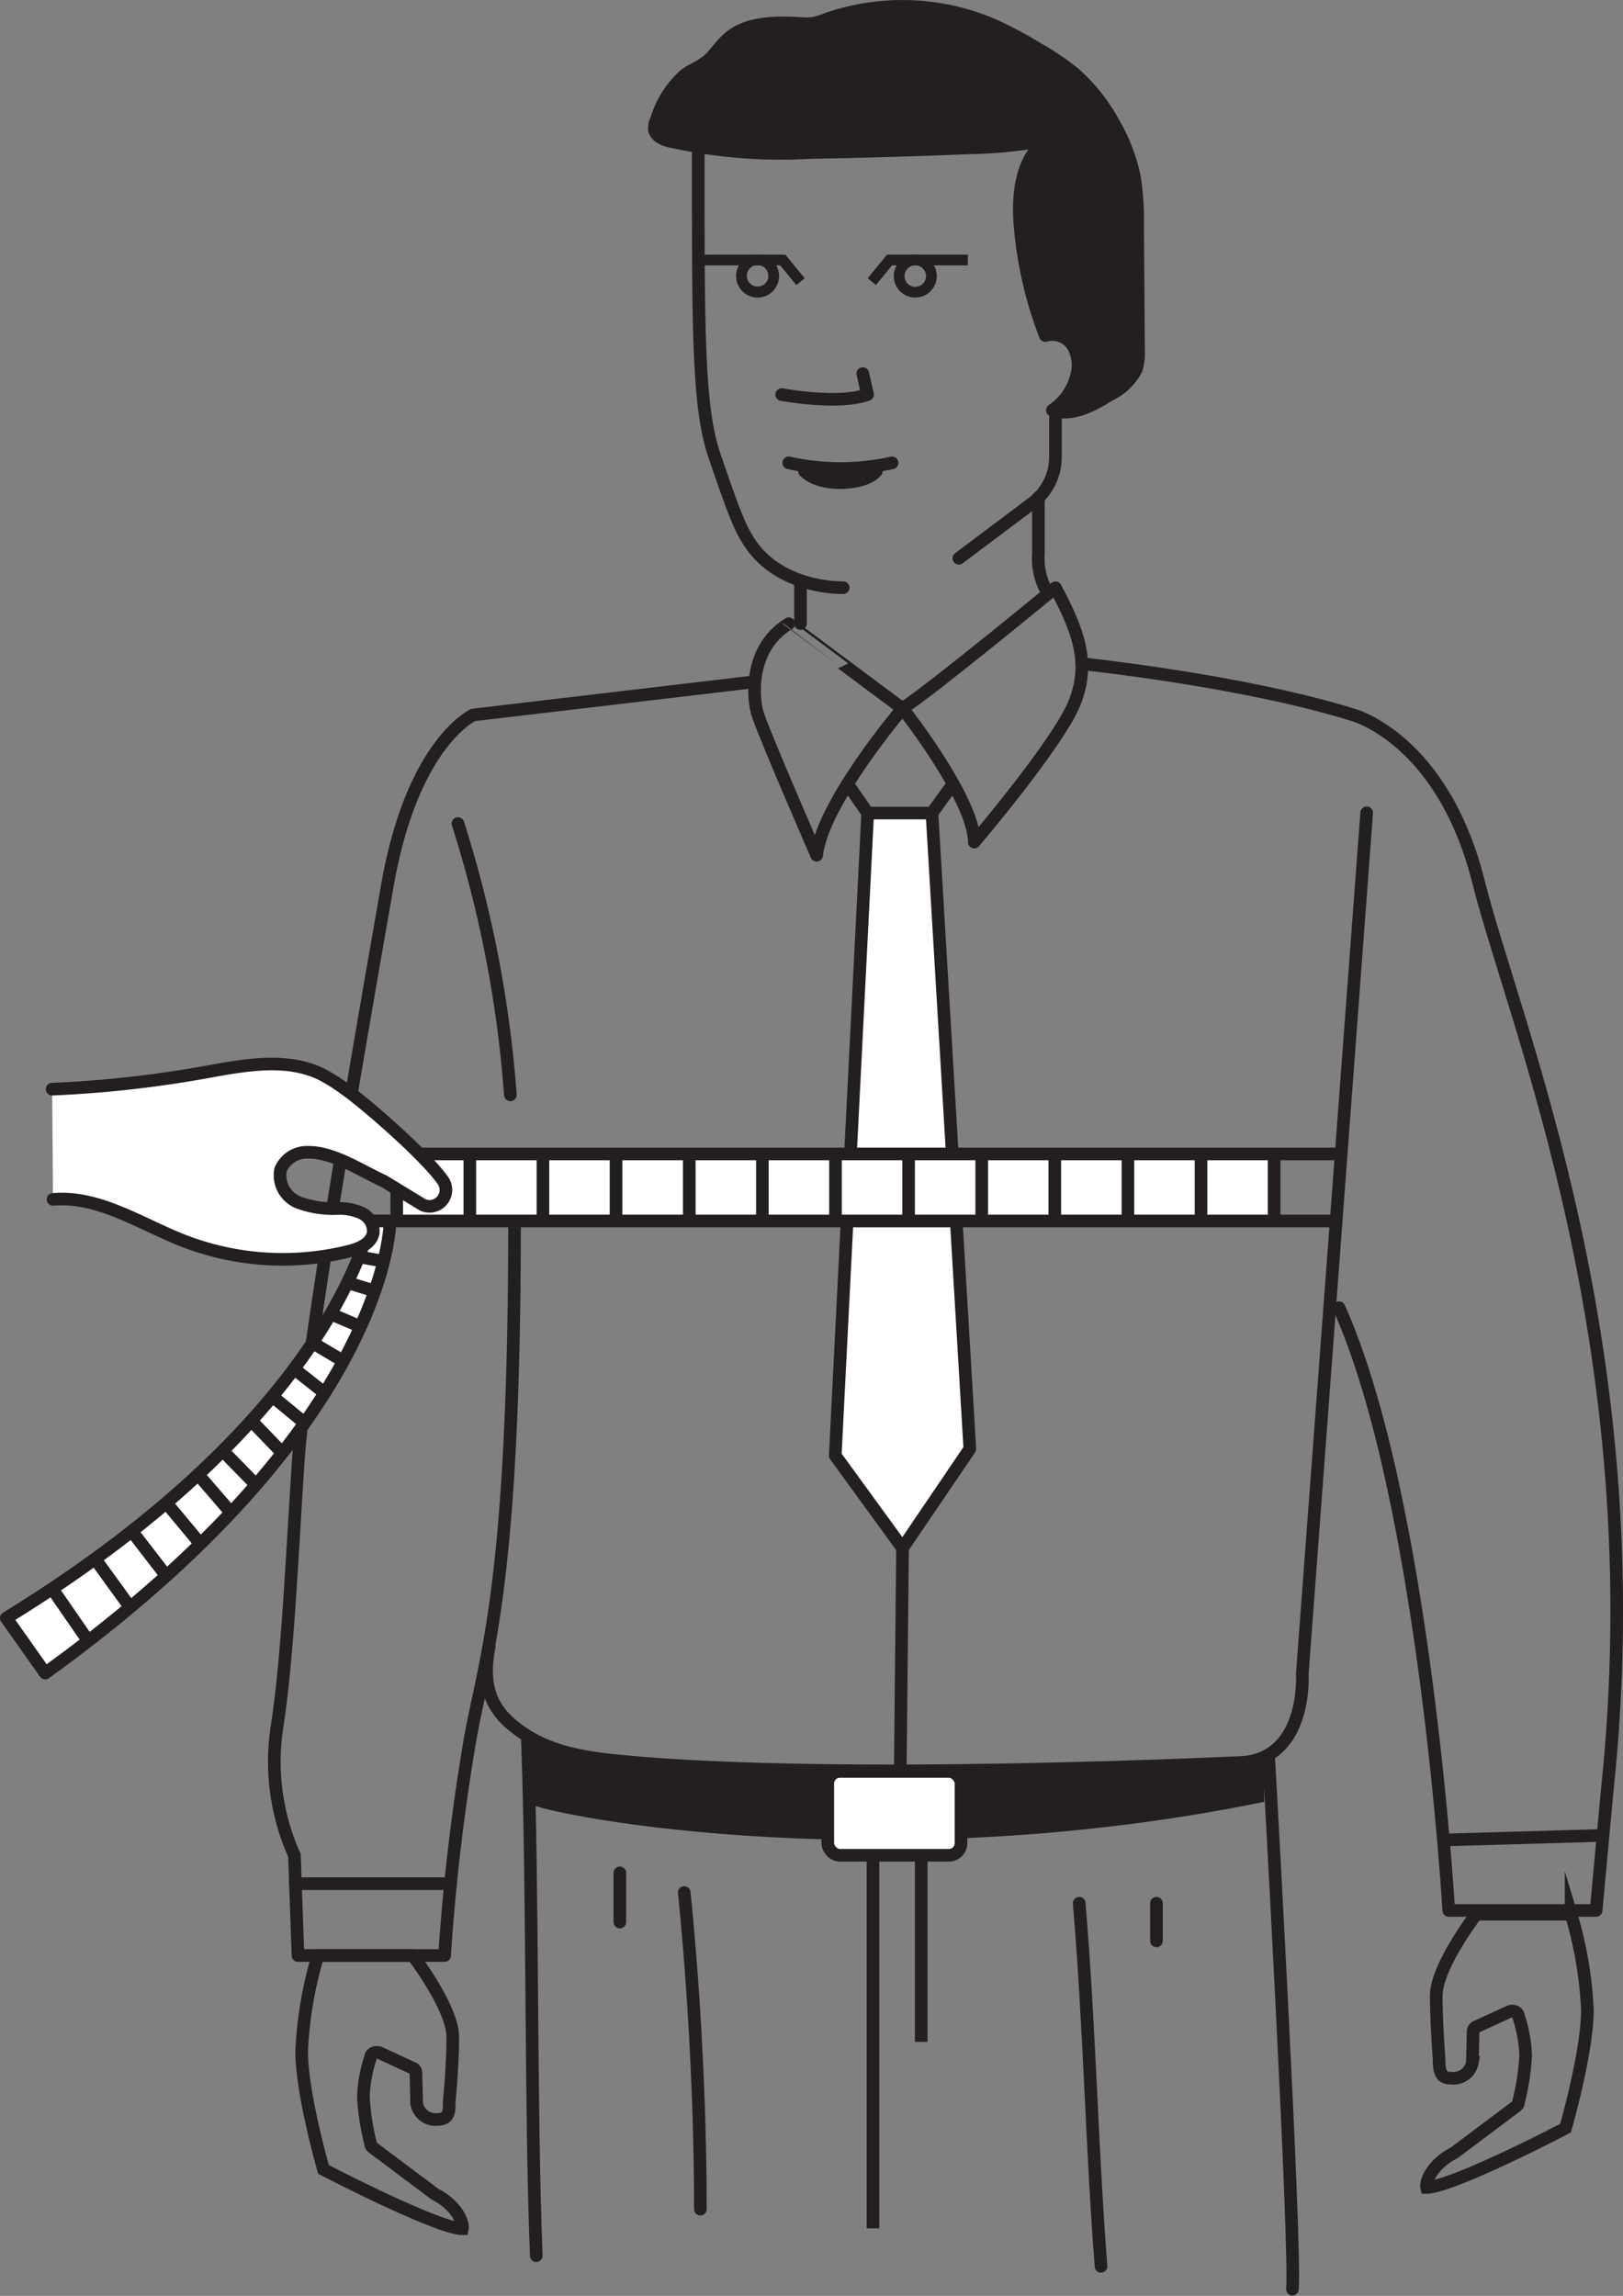 <svg xmlns="http://www.w3.org/2000/svg" viewBox="0 0 128.54 181.85"><rect x="0" y="0" width="128.54" height="181.85" fill="#808080" stroke="none"/><defs><style>.cls-1,.cls-5,.cls-9{fill:none;}.cls-1,.cls-2,.cls-3,.cls-5,.cls-7,.cls-8,.cls-9{stroke:#231f20;}.cls-1,.cls-2,.cls-3{stroke-linecap:round;}.cls-1,.cls-2,.cls-3,.cls-5,.cls-8{stroke-linejoin:round;}.cls-2,.cls-4,.cls-7,.cls-8{fill:#fff;}.cls-3,.cls-6{fill:#231f20;}.cls-7,.cls-9{stroke-miterlimit:10;}</style></defs><title>Asset 18</title><g id="Layer_2" data-name="Layer 2"><g id="Layer_1-2" data-name="Layer 1"><path class="cls-1" d="M66.78,46.55s-5,.16-7.44-3.61c-.78-1.22-1.2-2.3-2.74-6.8-1.35-3.94-1.3-10-1.3-24.86"/><path class="cls-1" d="M75.94,44.22l5.82-4.37a4.57,4.57,0,0,0,1.83-3.66V32.74"/><path class="cls-1" d="M61.91,31.25s4.46.85,6.8,0l-.38-1.66"/><path class="cls-1" d="M62.47,36.66a18.87,18.87,0,0,0,8.18,0"/><polyline class="cls-2" points="68.72 64.4 66.15 115.29 71.48 122.62 76.81 114.76 73.81 64.4"/><path class="cls-3" d="M63.72,37.33c1.22,1.28,4.73,1.12,5.68,0"/><path class="cls-3" d="M65.38,1.55A18.21,18.21,0,0,1,78.7,2a32.31,32.31,0,0,1,3.62,1.94,20.27,20.27,0,0,1,2.75,1.87,14.24,14.24,0,0,1,3.12,3.92A14.27,14.27,0,0,1,89.84,14a21.75,21.75,0,0,1,.26,3.9l.07,9.75a4.47,4.47,0,0,1-.18,1.6,4.5,4.5,0,0,1-2.06,2c-1.39.86-3,1.76-4.58,1.24a4.62,4.62,0,0,0,1.88-2.62A3.13,3.13,0,0,0,85,27.43a1.93,1.93,0,0,0-2.21-.85,31.62,31.62,0,0,1-2-8.65c-.21-2.48.06-5.36,2.06-6.83a36.16,36.16,0,0,1-6.06.61q-6.3.26-12.6.37A40.52,40.52,0,0,1,53,11.17c-.48-.13-1-.35-1.16-.84A1.47,1.47,0,0,1,52,9.46a7.62,7.62,0,0,1,2.27-3.55c.56-.4,1.22-.65,1.75-1.08s1-1.18,1.58-1.71c1.5-1.39,3.79-1.37,5.83-1.26a4.63,4.63,0,0,0,.89,0A5.3,5.3,0,0,0,65.38,1.55Z"/><rect class="cls-4" x="31.42" y="91.4" width="5.79" height="5.31"/><rect class="cls-4" x="37.21" y="91.4" width="5.79" height="5.31"/><rect class="cls-4" x="43" y="91.4" width="5.79" height="5.31"/><rect class="cls-4" x="48.79" y="91.4" width="5.8" height="5.31"/><rect class="cls-4" x="54.59" y="91.4" width="5.79" height="5.31"/><rect class="cls-4" x="60.38" y="91.4" width="5.79" height="5.31"/><rect class="cls-4" x="95.12" y="91.4" width="5.79" height="5.31"/><rect class="cls-4" x="89.33" y="91.4" width="5.79" height="5.31"/><rect class="cls-4" x="83.54" y="91.4" width="5.79" height="5.31"/><rect class="cls-4" x="77.75" y="91.4" width="5.79" height="5.31"/><rect class="cls-4" x="71.96" y="91.4" width="5.79" height="5.31"/><rect class="cls-4" x="66.17" y="91.4" width="5.79" height="5.31"/><polyline class="cls-5" points="27.28 91.4 31.42 91.4 37.21 91.4 43 91.4 48.79 91.4 54.59 91.4 60.38 91.4 66.17 91.4 71.96 91.4 77.75 91.4 83.54 91.4 89.33 91.4 95.12 91.4 100.91 91.4 106.29 91.4"/><polyline class="cls-5" points="26.1 96.71 31.42 96.71 37.21 96.71 43 96.71 48.79 96.71 54.59 96.71 60.38 96.71 66.17 96.71 71.96 96.71 77.75 96.71 83.54 96.71 89.33 96.71 95.12 96.71 100.91 96.71 105.79 96.71"/><line class="cls-5" x1="100.91" y1="91.4" x2="100.91" y2="96.71"/><line class="cls-5" x1="95.12" y1="91.4" x2="95.12" y2="96.71"/><line class="cls-5" x1="89.33" y1="91.4" x2="89.33" y2="96.71"/><line class="cls-5" x1="83.54" y1="91.4" x2="83.54" y2="96.71"/><line class="cls-5" x1="77.75" y1="91.4" x2="77.75" y2="96.71"/><line class="cls-5" x1="71.96" y1="91.4" x2="71.96" y2="96.71"/><line class="cls-5" x1="66.17" y1="91.4" x2="66.17" y2="96.71"/><line class="cls-5" x1="60.38" y1="91.4" x2="60.38" y2="96.71"/><line class="cls-5" x1="54.59" y1="91.4" x2="54.59" y2="96.71"/><line class="cls-5" x1="48.79" y1="91.4" x2="48.79" y2="96.71"/><line class="cls-5" x1="43" y1="91.4" x2="43" y2="96.71"/><line class="cls-5" x1="37.21" y1="91.4" x2="37.21" y2="96.71"/><line class="cls-5" x1="31.42" y1="91.4" x2="31.42" y2="96.71"/><path class="cls-1" d="M63.4,46.13v3.26"/><path class="cls-1" d="M71.48,56.12s-6.38,7.51-6.8,11.62c0,0-4-9.17-4.68-11.19-.31-.94-.87-5.1,2.47-7.15C62.47,49.39,70.68,55.55,71.48,56.12Z"/><path class="cls-1" d="M82.24,39.4l0,4.47A5.3,5.3,0,0,0,83,47"/><path class="cls-1" d="M83.59,46.55s-9.7,8-12.11,9.56c0,0,5.68,7.19,5.68,10.59,0,0,6.65-7.83,7.93-11S85.42,50,83.59,46.55Z"/><polyline class="cls-1" points="67.12 62.09 68.72 64.4 73.81 64.4 75.48 62.09"/><path class="cls-1" d="M59.76,54,37.48,56.63s-4.82,2.18-6.8,13.51-6.52,37.12-7.08,45.9-.85,15.58-1.7,21a18.1,18.1,0,0,0,1.42,9.92l.28,7.93H35.21a167.58,167.58,0,0,1,2-17c1.1-6.35,3.54-11.86,3.54-41"/><path class="cls-1" d="M85.67,52.57s12.73,1.32,21.51,4.06c0,0,7.08,1.89,9.92,13.23s13.88,37,10.2,71.85l-.89,9.61H114.74s-1.89-32.58-8.69-47.74"/><line class="cls-1" x1="23.39" y1="149.2" x2="35.68" y2="149.2"/><line class="cls-5" x1="114.31" y1="145.74" x2="127.12" y2="145.37"/><path class="cls-1" d="M36.27,65.23a93.31,93.31,0,0,1,4.15,21.49"/><path class="cls-1" d="M38.75,130.39c-.76,3.77.59,5.52,2.84,7s5.07,1.87,7.78,2.13c17.37,1.63,49.09.07,49.09.07,5.1-.43,4.68-7,4.68-7l5.1-68.21"/><path class="cls-1" d="M41.77,137.87c.46,12.27.23,28.53.7,40.8"/><path class="cls-1" d="M85.47,150.75c.84,9.91,1,19.47,1.73,28.76"/><path class="cls-1" d="M100.47,139s2.18,38.78,1.89,42.32"/><path class="cls-1" d="M54.19,149.9s1.28,11.62,1.28,25.08"/><line class="cls-1" x1="91.59" y1="150.75" x2="91.59" y2="153.73"/><line class="cls-1" x1="49.09" y1="148.34" x2="49.09" y2="152.24"/><line class="cls-1" x1="71.48" y1="122.62" x2="71.3" y2="140.31"/><path class="cls-6" d="M41.83,142.77c-.28.62,26.72,6.4,58.29-.05v-3.5s-37.85,4-58.35-1.34Z"/><rect class="cls-7" x="65.56" y="140.31" width="10.55" height="6.64" rx="0.96" ry="0.96"/><line class="cls-7" x1="69.14" y1="146.95" x2="69.14" y2="176.5"/><line class="cls-7" x1="72.96" y1="146.95" x2="72.96" y2="161.73"/><path class="cls-1" d="M8.15,154.86"/><path class="cls-8" d="M.5,128.16l3.08,4.36C31,112.76,30.89,96.71,30.89,96.71H29.32S26.64,112.11.5,128.16Z"/><path class="cls-2" d="M4.13,86.27a90,90,0,0,0,12-1.32c3.14-.56,6.54-1.26,9.39.17a13.83,13.83,0,0,1,1.84,1.17c1.45,1,6.32,5.21,7.73,7.23a1.3,1.3,0,0,1-1.6,1.92l-3.1-1.89c-1.8-.82-4-2.31-6-2.28a2.26,2.26,0,0,0-2.17,1.38,2.32,2.32,0,0,0,1.41,2.59,7.91,7.91,0,0,0,3.16.48,4.23,4.23,0,0,1,1.86.37,1.59,1.59,0,0,1,.91,1.55c-.14.85-1.1,1.27-1.94,1.47a21.73,21.73,0,0,1-13.16-.86C11.07,96.91,7.81,94.69,4.2,95"/><line class="cls-5" x1="4.13" y1="125.83" x2="7.05" y2="130.06"/><line class="cls-5" x1="7.53" y1="123.47" x2="10.3" y2="127.3"/><line class="cls-5" x1="10.44" y1="121.28" x2="13.17" y2="124.82"/><line class="cls-5" x1="13.17" y1="119.04" x2="15.87" y2="122.28"/><line class="cls-5" x1="15.69" y1="116.79" x2="18.29" y2="119.81"/><line class="cls-5" x1="17.64" y1="114.91" x2="20.28" y2="117.61"/><line class="cls-5" x1="19.9" y1="112.53" x2="22.36" y2="115.08"/><line class="cls-5" x1="21.57" y1="110.6" x2="24.13" y2="112.71"/><line class="cls-5" x1="23.29" y1="108.42" x2="25.71" y2="110.33"/><line class="cls-5" x1="24.75" y1="106.36" x2="27.28" y2="107.86"/><line class="cls-5" x1="26.19" y1="104.07" x2="28.55" y2="105.08"/><line class="cls-5" x1="27.52" y1="101.59" x2="29.68" y2="102.26"/><line class="cls-5" x1="28.42" y1="99.55" x2="30.39" y2="99.9"/><path class="cls-6" d="M60,23.57a1.7,1.7,0,1,1,1.7-1.7A1.7,1.7,0,0,1,60,23.57ZM60,21a.85.85,0,1,0,.85.85A.85.85,0,0,0,60,21Z"/><polygon class="cls-6" points="63.07 22.58 61.79 21.02 55.79 21.02 55.79 20.17 62.2 20.17 63.73 22.04 63.07 22.58"/><path class="cls-6" d="M70.79,21.87a1.7,1.7,0,1,1,1.7,1.7A1.7,1.7,0,0,1,70.79,21.87Zm.85,0a.85.85,0,1,0,.85-.85A.85.85,0,0,0,71.64,21.87Z"/><polygon class="cls-6" points="69.37 22.58 70.65 21.02 76.65 21.02 76.65 20.17 70.25 20.17 68.72 22.04 69.37 22.58"/><path class="cls-9" d="M35.57,166.55c.07,1.19-.38,1.31-1,1.33A1.52,1.52,0,0,1,33,166.62l-.06-2.47a.4.4,0,0,0-.25-.34l-2.6-1.2a.6.6,0,0,0-.49,0,.4.4,0,0,0-.25.35,11,11,0,0,0-.57,3.11,19.19,19.19,0,0,0,.57,3.72.37.37,0,0,0,.16.3l4.92,3.69c1.79.92,2.29,2.31,2.19,2.75h0c-1.47,0-7.28-2.77-11-4.7,0,0-1.73-6-1.73-9.36a31.4,31.4,0,0,1,1.29-7.58h7.51s3.17,4.13,3.17,6.46S35.57,166.55,35.57,166.55Z"/><path class="cls-9" d="M113.75,158.08c0-2.33,3.17-6.46,3.17-6.46h7.51a31.4,31.4,0,0,1,1.29,7.58c0,3.36-1.73,9.36-1.73,9.36-3.7,1.94-9.51,4.7-11,4.7h0c-.11-.44.4-1.83,2.19-2.75l4.92-3.69a.37.37,0,0,0,.16-.3,19.19,19.19,0,0,0,.57-3.72,11,11,0,0,0-.57-3.11.4.4,0,0,0-.25-.35.6.6,0,0,0-.49,0l-2.6,1.2a.4.4,0,0,0-.25.34l-.06,2.47a1.52,1.52,0,0,1-1.63,1.26c-.58,0-1-.14-1-1.33C114,163.3,113.75,160.4,113.75,158.08Z"/></g></g></svg>